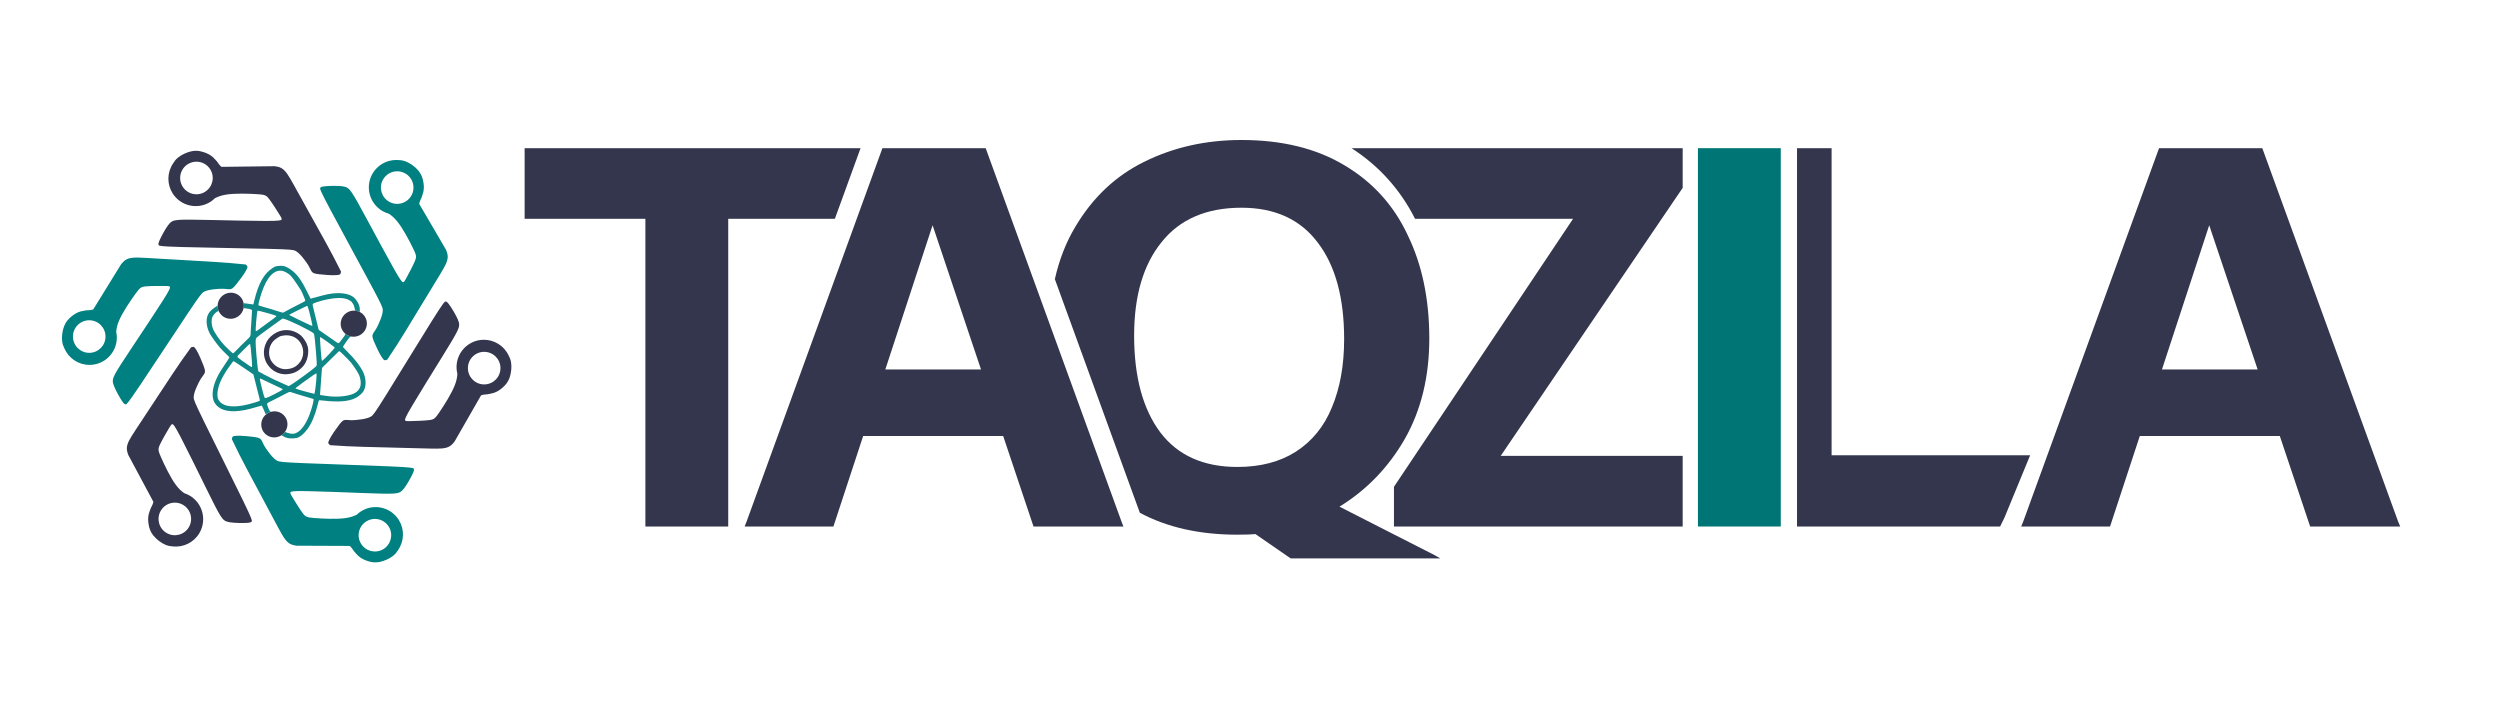 <?xml version="1.0" encoding="UTF-8" standalone="no"?>
<svg
   xmlns:dc="http://purl.org/dc/elements/1.1/"
   xmlns:cc="http://creativecommons.org/ns#"
   xmlns:rdf="http://www.w3.org/1999/02/22-rdf-syntax-ns#"
   xmlns:svg="http://www.w3.org/2000/svg"
   xmlns="http://www.w3.org/2000/svg"
   xmlns:sodipodi="http://sodipodi.sourceforge.net/DTD/sodipodi-0.dtd"
   xmlns:inkscape="http://www.inkscape.org/namespaces/inkscape"
   sodipodi:docname="Finalized Logo +ve navbar.svg"
   inkscape:version="1.0 (4035a4fb49, 2020-05-01)"
   id="svg2762"
   version="1.1"
   viewBox="0 0 64.899 18.412"
   height="69.589"
   width="245.288">
  <defs
     id="defs2756" />
  <sodipodi:namedview
     fit-margin-bottom="0"
     fit-margin-right="0"
     fit-margin-left="0"
     fit-margin-top="0"
     units="px"
     showgrid="false"
     inkscape:document-rotation="0"
     inkscape:current-layer="g871"
     inkscape:document-units="mm"
     inkscape:cy="560"
     inkscape:cx="400"
     inkscape:zoom="0.35"
     inkscape:pageshadow="2"
     inkscape:pageopacity="0.0"
     borderopacity="1.0"
     bordercolor="#666666"
     pagecolor="#ffffff"
     id="base" />
  <g
     transform="translate(0.15,-8.518)"
     id="layer1"
     inkscape:groupmode="layer"
     inkscape:label="Layer 1">
    <g
       id="g871"
       transform="matrix(0.114,0,0,0.114,-2.476,-5.734)"
       inkscape:export-xdpi="29.994484"
       inkscape:export-ydpi="29.994484"
       style="stroke-width:8.739">
      <path
         id="path4606"
         style="font-style:normal;font-variant:normal;font-weight:bold;font-stretch:normal;font-size:20.567px;line-height:1.25;font-family:Dubai;-inkscape-font-specification:'Dubai, Bold';font-variant-ligatures:normal;font-variant-caps:normal;font-variant-numeric:normal;font-feature-settings:normal;text-align:start;letter-spacing:0px;word-spacing:0px;writing-mode:lr-tb;text-anchor:start;opacity:1;fill:#33364d;fill-opacity:1;stroke:none;stroke-width:15.54"
         d="m 139.868,158.758 v 16.087 h 27.499 v 70.066 h 18.864 v -70.066 h 24.283 l 5.853,-16.087 z"
         inkscape:export-filename="C:\Users\aravi\Desktop\path968.png"
         inkscape:export-xdpi="300.10269"
         inkscape:export-ydpi="300.10269"
         sodipodi:nodetypes="ccccccccc" />
      <path
         inkscape:connector-curvature="0"
         id="path4608"
         style="font-style:normal;font-variant:normal;font-weight:bold;font-stretch:normal;font-size:20.567px;line-height:1.25;font-family:Dubai;-inkscape-font-specification:'Dubai, Bold';font-variant-ligatures:normal;font-variant-caps:normal;font-variant-numeric:normal;font-feature-settings:normal;text-align:start;letter-spacing:0px;word-spacing:0px;writing-mode:lr-tb;text-anchor:start;opacity:1;fill:#33364d;fill-opacity:1;stroke:none;stroke-width:15.54"
         d="m 244.858,158.758 30.953,85.089 0.414,1.064 h -20.474 l -6.908,-20.608 h -31.883 l -6.775,20.608 h -20.219 l 0.425,-1.064 30.953,-85.089 z m -22.85,50.389 h 21.787 l -11.026,-32.839 z"
         inkscape:export-filename="C:\Users\aravi\Desktop\path968.png"
         inkscape:export-xdpi="300.10269"
         inkscape:export-ydpi="300.10269"
         sodipodi:nodetypes="ccccccccccccccc" />
      <path
         id="path4610"
         style="font-style:normal;font-variant:normal;font-weight:bold;font-stretch:normal;font-size:20.567px;line-height:1.25;font-family:Dubai;-inkscape-font-specification:'Dubai, Bold';font-variant-ligatures:normal;font-variant-caps:normal;font-variant-numeric:normal;font-feature-settings:normal;text-align:start;letter-spacing:0px;word-spacing:0px;writing-mode:lr-tb;text-anchor:start;opacity:1;fill:#33364d;fill-opacity:1;stroke:none;stroke-width:15.54"
         d="m 303.104,156.896 c -8.059,0 -15.41,1.64 -22.052,4.919 -6.554,3.191 -11.823,8.155 -15.809,14.891 -2.099,3.502 -3.639,7.463 -4.633,11.875 l 19.355,53.205 c 6.207,3.323 13.609,4.986 22.209,4.986 1.86,0 3.233,-0.045 4.118,-0.133 l 8.006,5.528 h 34.073 l -1.295,-0.742 -21.654,-11.034 c 6.2,-3.811 11.16,-8.952 14.879,-15.422 3.72,-6.559 5.579,-14.182 5.579,-22.868 0,-8.952 -1.639,-16.796 -4.915,-23.532 -3.188,-6.825 -8.016,-12.143 -14.481,-15.955 -6.377,-3.811 -14.17,-5.717 -23.381,-5.717 z m 0,15.422 c 7.617,0 13.418,2.659 17.403,7.977 3.985,5.229 5.978,12.542 5.978,21.937 0,5.939 -0.929,11.124 -2.789,15.556 -1.771,4.343 -4.517,7.711 -8.236,10.104 -3.631,2.304 -8.06,3.457 -13.285,3.457 -7.705,0 -13.55,-2.616 -17.535,-7.845 -3.985,-5.318 -5.979,-12.674 -5.979,-22.07 0,-9.041 2.082,-16.131 6.244,-21.272 4.163,-5.229 10.229,-7.845 18.199,-7.845 z"
         inkscape:export-filename="C:\Users\aravi\Desktop\path968.png"
         inkscape:export-xdpi="300.10269"
         inkscape:export-ydpi="300.10269"
         sodipodi:nodetypes="sccccsccccccsccssscsccscscs" />
      <path
         id="path4612"
         style="font-style:normal;font-variant:normal;font-weight:bold;font-stretch:normal;font-size:20.567px;line-height:1.25;font-family:Dubai;-inkscape-font-specification:'Dubai, Bold';font-variant-ligatures:normal;font-variant-caps:normal;font-variant-numeric:normal;font-feature-settings:normal;text-align:start;letter-spacing:0px;word-spacing:0px;writing-mode:lr-tb;text-anchor:start;opacity:1;fill:#33364d;fill-opacity:1;stroke:none;stroke-width:15.54"
         d="m 328.164,158.758 c 6.279,4.055 11.077,9.391 14.475,16.087 h 35.975 l -40.786,61.025 v 9.041 h 65.748 v -16.088 h -41.435 l 41.435,-61.024 v -9.041 z"
         sodipodi:nodetypes="ccccccccccc"
         inkscape:export-filename="C:\Users\aravi\Desktop\path968.png"
         inkscape:export-xdpi="300.10269"
         inkscape:export-ydpi="300.10269" />
      <path
         inkscape:connector-curvature="0"
         id="path4614"
         style="font-style:normal;font-variant:normal;font-weight:bold;font-stretch:normal;font-size:20.567px;line-height:1.25;font-family:Dubai;-inkscape-font-specification:'Dubai, Bold';font-variant-ligatures:normal;font-variant-caps:normal;font-variant-numeric:normal;font-feature-settings:normal;text-align:start;letter-spacing:0px;word-spacing:0px;writing-mode:lr-tb;text-anchor:start;opacity:1;fill:#007575;fill-opacity:1;stroke:none;stroke-width:15.54"
         d="m 407.05,244.911 v -86.153 h 18.864 v 86.153 z"
         inkscape:export-filename="C:\Users\aravi\Desktop\path968.png"
         inkscape:export-xdpi="300.10269"
         inkscape:export-ydpi="300.10269" />
      <path
         id="path4616"
         style="font-style:normal;font-variant:normal;font-weight:bold;font-stretch:normal;font-size:20.567px;line-height:1.25;font-family:Dubai;-inkscape-font-specification:'Dubai, Bold';font-variant-ligatures:normal;font-variant-caps:normal;font-variant-numeric:normal;font-feature-settings:normal;text-align:start;letter-spacing:0px;word-spacing:0px;writing-mode:lr-tb;text-anchor:start;display:inline;opacity:1;fill:#33364d;fill-opacity:1;stroke:none;stroke-width:16.532"
         d="m 429.613,158.758 v 86.153 h 46.25 l 1.002,-2.052 5.833,-14.169 h -45.211 v -69.933 z"
         inkscape:export-filename="C:\Users\aravi\Desktop\path968.png"
         inkscape:export-xdpi="300.10269"
         inkscape:export-ydpi="300.10269"
         sodipodi:nodetypes="cccccccc" />
      <path
         inkscape:connector-curvature="0"
         id="path4618"
         style="font-style:normal;font-variant:normal;font-weight:bold;font-stretch:normal;font-size:20.567px;line-height:1.25;font-family:Dubai;-inkscape-font-specification:'Dubai, Bold';font-variant-ligatures:normal;font-variant-caps:normal;font-variant-numeric:normal;font-feature-settings:normal;text-align:start;letter-spacing:0px;word-spacing:0px;writing-mode:lr-tb;text-anchor:start;opacity:1;fill:#33364d;fill-opacity:1;stroke:none;stroke-width:15.54"
         d="m 535.566,158.758 30.953,85.089 0.449,1.064 h -20.509 l -6.908,-20.608 h -31.883 l -6.775,20.608 h -20.243 l 0.449,-1.064 30.953,-85.089 z m -22.85,50.389 h 21.787 l -11.026,-32.839 z"
         inkscape:export-filename="C:\Users\aravi\Desktop\path968.png"
         inkscape:export-xdpi="300.10269"
         inkscape:export-ydpi="300.10269"
         sodipodi:nodetypes="ccccccccccccccc" />
      <path
         inkscape:export-ydpi="300.10269"
         inkscape:export-xdpi="300.10269"
         inkscape:export-filename="C:\Users\aravi\Desktop\path968.png"
         transform="scale(0.265)"
         d="m 281.965,846.178 c -0.554,0.003 -1.07,0.02 -1.533,0.053 -3.422,0.229 -3.726,0.333 -4.201,2.945 10.36,21.501 10.183,20.35 39.799,75.973 1.122,2.108 2.059,3.785 2.875,5.213 v 0.004 c 0.816,1.428 1.529,2.599 2.262,3.662 1.465,2.126 3.012,3.838 4.764,4.877 1.752,1.039 3.716,1.414 4.701,1.6 0.399,0.072 0.627,0.099 0.826,0.064 0.059,0.034 0.107,0.082 0.16,0.117 l 45.588,0.189 0.193,0.047 c 0.192,0.046 0.578,0.141 1.773,1.689 0.137,0.176 0.377,0.502 0.533,0.713 0.885,1.427 1.921,2.754 3.088,3.961 0.612,0.713 1.25,1.416 1.934,2.043 2.355,2.161 5.071,3.481 7.992,4.469 2.921,0.987 6.054,1.642 10.053,0.936 3.998,-0.707 8.862,-2.773 12.154,-5.451 1.76,-1.432 3.051,-3.039 4.047,-4.701 5.401,-7.666 5.738,-17.81 0.857,-25.818 -6.777,-11.089 -21.254,-14.579 -32.334,-7.797 -1.42,0.88 -2.741,1.906 -3.943,3.066 -2.349,1.174 -5.308,2.28 -9.396,2.891 -7.971,1.19 -20.107,0.518 -26.781,-0.008 -6.674,-0.527 -7.813,-0.907 -10.301,-4.234 -2.487,-3.326 -6.319,-9.58 -8.432,-13.105 -2.113,-3.525 -2.49,-4.287 -1.957,-4.902 0.534,-0.615 1.981,-1.091 13.445,-0.898 11.465,0.193 32.951,1.056 47.613,1.609 14.663,0.553 22.532,0.799 27.354,0.498 4.822,-0.302 6.617,-1.154 9.141,-4.48 2.523,-3.326 5.76,-9.114 7.293,-12.379 1.533,-3.265 1.349,-3.972 0.9,-4.57 -0.449,-0.598 -1.153,-1.078 -19.84,-1.906 -18.687,-0.828 -55.291,-2 -74.609,-2.795 -19.318,-0.795 -21.223,-1.205 -22.904,-2.125 -1.681,-0.92 -3.134,-2.35 -4.291,-3.633 -1.157,-1.283 -2.011,-2.411 -3.176,-3.979 -1.165,-1.567 -2.635,-3.568 -3.688,-5.494 -1.053,-1.926 -1.683,-3.77 -2.58,-4.965 -0.896,-1.195 -2.106,-1.756 -6.156,-2.314 -3.038,-0.419 -7.733,-0.916 -11.455,-1.033 v -0.004 c -0.62,-0.019 -1.213,-0.029 -1.768,-0.025 z m 116.799,71.496 c 0.338,-0.009 0.673,-0.005 1.01,0.01 4.486,0.202 8.796,2.558 11.316,6.68 4.032,6.597 1.959,15.215 -4.633,19.25 -6.591,4.036 -15.207,1.956 -19.238,-4.641 -4.029,-6.596 -1.95,-15.212 4.641,-19.246 2.162,-1.324 4.541,-1.988 6.904,-2.053 z"
         style="opacity:1;fill:#008080;stroke:none;stroke-width:5.61;stroke-linecap:butt;stroke-linejoin:miter;stroke-miterlimit:4;stroke-dasharray:none;stroke-opacity:1"
         id="path1012" />
      <path
         inkscape:export-ydpi="300.10269"
         inkscape:export-xdpi="300.10269"
         inkscape:export-filename="C:\Users\aravi\Desktop\path968.png"
         transform="scale(0.265)"
         d="m 194.367,693.08 v 0.006 c -0.709,10e-4 -1.373,0.019 -2.018,0.053 -2.577,0.141 -4.839,0.568 -6.639,1.521 -1.8,0.953 -3.146,2.436 -3.818,3.18 -0.273,0.302 -0.408,0.485 -0.486,0.672 -0.065,0.026 -0.122,0.045 -0.182,0.072 l -23.955,38.822 -0.143,0.139 c -0.141,0.139 -0.42,0.422 -2.363,0.635 -0.221,0.026 -0.626,0.065 -0.887,0.08 -1.678,0.008 -3.349,0.199 -4.986,0.564 -0.927,0.151 -1.859,0.332 -2.75,0.588 -3.071,0.883 -5.615,2.512 -7.98,4.49 -2.366,1.979 -4.557,4.315 -6.041,8.098 -1.484,3.782 -2.26,9.015 -1.695,13.223 0.302,2.25 1,4.189 1.896,5.906 3.716,8.611 12.184,14.189 21.557,14.201 12.988,0 23.518,-10.536 23.518,-23.535 -0.008,-1.671 -0.192,-3.337 -0.555,-4.969 0.223,-2.618 0.828,-5.718 2.441,-9.527 3.145,-7.426 10.045,-17.442 13.977,-22.865 3.931,-5.423 4.851,-6.196 8.984,-6.584 4.133,-0.389 11.461,-0.391 15.568,-0.355 4.107,0.034 4.959,0.108 5.205,0.885 0.246,0.776 -0.107,2.26 -6.252,11.947 -6.146,9.687 -18.092,27.585 -26.215,39.814 -8.123,12.229 -12.438,18.816 -14.697,23.09 -2.259,4.273 -2.47,6.255 -0.951,10.145 1.519,3.89 4.761,9.669 6.744,12.682 1.983,3.012 2.684,3.225 3.428,3.154 0.744,-0.073 1.52,-0.424 11.977,-15.945 10.457,-15.522 30.559,-46.158 41.316,-62.236 10.757,-16.078 12.098,-17.491 13.76,-18.445 1.662,-0.955 3.64,-1.449 5.338,-1.768 1.697,-0.319 3.103,-0.462 5.047,-0.639 1.944,-0.176 4.42,-0.388 6.611,-0.281 2.191,0.106 4.089,0.532 5.576,0.391 1.487,-0.141 2.594,-0.882 5.184,-4.049 2.59,-3.166 6.834,-8.776 8.557,-12.072 1.59,-3.042 1.662,-3.356 -0.316,-5.125 -23.734,-2.375 -22.661,-1.919 -85.527,-5.658 -2.382,-0.141 -4.3,-0.223 -5.943,-0.271 v 0.008 c -0.822,-0.019 -1.575,-0.039 -2.283,-0.039 z m -40.697,53.875 c 7.725,0.002 13.987,6.269 13.986,14 4.5e-4,7.731 -6.261,14.002 -13.986,14.004 -7.727,4.6e-4 -13.993,-6.271 -13.992,-14.004 -4.5e-4,-7.733 6.265,-14 13.992,-14 z"
         style="opacity:1;fill:#008080;stroke:none;stroke-width:5.61;stroke-linecap:butt;stroke-linejoin:miter;stroke-miterlimit:4;stroke-dasharray:none;stroke-opacity:1"
         id="path1002" />
      <path
         inkscape:export-ydpi="300.10269"
         inkscape:export-xdpi="300.10269"
         inkscape:export-filename="C:\Users\aravi\Desktop\path968.png"
         transform="scale(0.265)"
         d="m 242.826,769.805 c -0.433,0.03 -0.961,0.18 -1.67,0.412 -13.956,19.358 -13.027,18.655 -47.791,71.209 -1.317,1.992 -2.345,3.614 -3.211,5.012 h -0.008 c -0.866,1.398 -1.555,2.579 -2.141,3.73 -1.171,2.302 -1.935,4.479 -2.014,6.516 -0.082,2.037 0.525,3.945 0.832,4.9 0.124,0.387 0.213,0.595 0.336,0.756 -0.008,0.065 -0.02,0.133 -0.027,0.197 l 21.543,40.211 0.053,0.193 c 0.059,0.192 0.15,0.572 -0.639,2.361 -0.091,0.204 -0.256,0.572 -0.367,0.811 -0.833,1.458 -1.509,3.002 -2.014,4.604 -0.335,0.879 -0.648,1.776 -0.873,2.676 -0.777,3.102 -0.643,6.119 -0.119,9.16 0.524,3.041 1.44,6.113 3.965,9.295 2.525,3.182 6.661,6.478 10.582,8.1 2.096,0.867 4.12,1.233 6.055,1.318 9.308,1.101 18.382,-3.43 23.094,-11.539 6.514,-11.245 2.686,-25.65 -8.551,-32.17 -1.45,-0.831 -2.982,-1.502 -4.574,-2.008 -2.15,-1.507 -4.53,-3.585 -7.014,-6.893 -4.841,-6.448 -10.034,-17.448 -12.75,-23.572 -2.716,-6.124 -2.927,-7.309 -1.189,-11.082 1.738,-3.773 5.413,-10.12 7.504,-13.658 2.091,-3.538 2.581,-4.235 3.375,-4.059 0.794,0.176 1.902,1.224 7.193,11.404 5.291,10.181 14.769,29.498 21.266,42.664 6.497,13.167 10.027,20.211 12.588,24.311 2.561,4.099 4.167,5.274 8.291,5.91 4.124,0.636 10.749,0.727 14.348,0.521 3.598,-0.205 4.134,-0.707 4.445,-1.387 0.312,-0.68 0.396,-1.529 -7.777,-18.367 -8.173,-16.839 -24.574,-49.61 -33.076,-66.988 -8.503,-17.378 -9.051,-19.249 -9.043,-21.166 0.008,-1.918 0.572,-3.877 1.148,-5.506 0.577,-1.629 1.158,-2.92 1.98,-4.691 0.822,-1.771 1.881,-4.018 3.072,-5.861 1.191,-1.844 2.514,-3.274 3.137,-4.633 0.623,-1.359 0.537,-2.693 -0.9,-6.523 -1.438,-3.83 -4.158,-10.316 -6.143,-13.461 -1.143,-1.811 -1.666,-2.578 -2.51,-2.697 h -0.004 c -0.126,-0.017 -0.259,-0.02 -0.402,-0.01 z m -15.203,133.877 c 2.255,0.065 4.529,0.673 6.617,1.885 6.683,3.877 8.963,12.443 5.09,19.133 -3.875,6.69 -12.437,8.969 -19.121,5.09 -6.685,-3.878 -8.962,-12.447 -5.086,-19.137 2.665,-4.598 7.54,-7.109 12.5,-6.971 z"
         style="opacity:1;fill:#33364d;fill-opacity:1;stroke:none;stroke-width:5.61;stroke-linecap:butt;stroke-linejoin:miter;stroke-miterlimit:4;stroke-dasharray:none;stroke-opacity:1"
         id="path1008" />
      <path
         inkscape:export-ydpi="300.10269"
         inkscape:export-xdpi="300.10269"
         inkscape:export-filename="C:\Users\aravi\Desktop\path968.png"
         transform="scale(0.265)"
         d="m 460.062,730.859 c -0.094,-0.002 -0.187,0.006 -0.279,0.018 -0.741,0.096 -1.507,0.474 -11.457,16.326 -9.95,15.852 -29.054,47.122 -39.287,63.539 -10.233,16.417 -11.526,17.873 -13.156,18.881 -1.63,1.008 -3.589,1.564 -5.275,1.938 -1.686,0.373 -3.09,0.562 -5.027,0.801 -1.937,0.239 -4.4,0.531 -6.594,0.496 -2.193,-0.034 -4.107,-0.399 -5.588,-0.209 -1.481,0.189 -2.567,0.968 -5.053,4.217 -2.486,3.248 -6.548,8.99 -8.164,12.34 -1.491,3.091 -1.552,3.408 0.482,5.111 23.798,1.606 22.712,1.189 85.666,2.895 2.386,0.065 4.305,0.081 5.949,0.072 v 0.004 c 1.644,-0.004 3.011,-0.047 4.297,-0.158 2.571,-0.224 4.819,-0.726 6.588,-1.736 1.768,-1.011 3.065,-2.536 3.713,-3.301 0.263,-0.311 0.398,-0.495 0.469,-0.686 0.052,-0.026 0.121,-0.058 0.178,-0.084 l 22.689,-39.574 0.135,-0.145 c 0.135,-0.144 0.411,-0.434 2.346,-0.709 0.22,-0.034 0.619,-0.082 0.879,-0.113 1.677,-0.065 3.342,-0.308 4.967,-0.727 0.922,-0.182 1.846,-0.391 2.729,-0.676 3.041,-0.982 5.535,-2.692 7.836,-4.746 2.301,-2.054 4.414,-4.457 5.775,-8.285 1.361,-3.828 1.968,-9.084 1.268,-13.271 -0.375,-2.239 -1.134,-4.156 -2.086,-5.844 -3.992,-8.486 -12.638,-13.791 -22.006,-13.5 -12.982,0.42 -23.167,11.291 -22.748,24.283 0.065,1.67 0.306,3.332 0.719,4.951 -0.139,2.624 -0.641,5.744 -2.131,9.604 -2.904,7.523 -9.482,17.751 -13.236,23.299 -3.754,5.547 -4.647,6.354 -8.766,6.875 -4.119,0.521 -11.444,0.76 -15.551,0.857 -4.106,0.097 -4.96,0.059 -5.23,-0.715 -0.271,-0.767 0.039,-2.266 5.865,-12.146 5.831,-9.881 17.194,-28.153 24.918,-40.639 7.724,-12.485 11.826,-19.21 13.945,-23.555 2.12,-4.345 2.267,-6.327 0.623,-10.166 -1.643,-3.839 -5.073,-9.513 -7.152,-12.459 -1.819,-2.578 -2.588,-3.049 -3.248,-3.062 z m 32.539,43.244 c 7.723,-0.25 14.185,5.816 14.434,13.545 0.25,7.729 -5.81,14.196 -13.533,14.445 -7.721,0.247 -14.181,-5.818 -14.43,-13.545 -0.25,-7.727 5.808,-14.194 13.529,-14.445 z"
         style="opacity:1;fill:#33364d;fill-opacity:1;stroke:none;stroke-width:5.61;stroke-linecap:butt;stroke-linejoin:miter;stroke-miterlimit:4;stroke-dasharray:none;stroke-opacity:1"
         id="path1004" />
      <path
         inkscape:export-ydpi="300.10269"
         inkscape:export-xdpi="300.10269"
         inkscape:export-filename="C:\Users\aravi\Desktop\path968.png"
         transform="scale(0.265)"
         d="m 417.594,609.234 c -8.688,-0.062 -16.771,4.701 -20.906,12.457 -6.1,11.476 -1.748,25.725 9.719,31.83 1.479,0.777 3.037,1.395 4.646,1.842 2.204,1.428 4.657,3.42 7.26,6.635 5.073,6.266 10.66,17.069 13.598,23.09 2.938,6.021 3.191,7.193 1.592,11.027 -1.599,3.834 -5.038,10.311 -6.998,13.924 -1.96,3.612 -2.424,4.327 -3.225,4.18 -0.8,-0.148 -1.947,-1.154 -7.605,-11.135 -5.659,-9.98 -15.832,-28.941 -22.805,-41.861 -6.973,-12.921 -10.758,-19.827 -13.467,-23.83 -2.709,-4.003 -4.355,-5.118 -8.5,-5.604 -4.145,-0.486 -10.769,-0.337 -14.357,0 -3.588,0.338 -4.108,0.857 -4.395,1.547 -0.287,0.691 -0.338,1.545 8.443,18.074 8.781,16.529 26.366,48.676 35.496,65.732 9.131,17.056 9.747,18.908 9.809,20.824 0.065,1.916 -0.431,3.892 -0.947,5.541 -0.517,1.649 -1.054,2.961 -1.811,4.762 -0.757,1.8 -1.733,4.085 -2.855,5.971 -1.123,1.886 -2.39,3.366 -2.963,4.746 -0.573,1.38 -0.439,2.709 1.139,6.484 1.577,3.775 4.531,10.158 6.629,13.229 1.936,2.833 2.178,3.047 4.668,2.129 13.241,-19.854 12.341,-19.122 45.166,-72.91 1.244,-2.038 2.209,-3.696 3.023,-5.125 h 0.008 c 0.815,-1.429 1.461,-2.637 2.004,-3.809 1.086,-2.343 1.767,-4.544 1.771,-6.582 0.004,-2.038 -0.67,-3.922 -1.01,-4.865 -0.138,-0.383 -0.232,-0.588 -0.361,-0.744 0.004,-0.065 0.019,-0.135 0.019,-0.199 l -23,-39.396 -0.065,-0.189 c -0.065,-0.19 -0.174,-0.572 0.551,-2.389 0.081,-0.207 0.239,-0.579 0.342,-0.82 0.78,-1.487 1.396,-3.056 1.842,-4.676 0.302,-0.891 0.581,-1.796 0.773,-2.703 0.663,-3.128 0.424,-6.142 -0.211,-9.162 -0.634,-3.02 -1.665,-6.053 -4.305,-9.141 -2.639,-3.088 -6.89,-6.23 -10.867,-7.707 -2.126,-0.79 -4.165,-1.085 -6.102,-1.1 -0.581,-0.045 -1.159,-0.071 -1.736,-0.076 z m 0.602,9.719 c 2.256,-0.019 4.548,0.508 6.68,1.643 6.822,3.632 9.411,12.109 5.781,18.936 -3.63,6.824 -12.102,9.415 -18.922,5.783 -6.82,-3.631 -9.408,-12.109 -5.781,-18.936 2.495,-4.694 7.279,-7.383 12.242,-7.426 z"
         style="opacity:1;fill:#008080;stroke:none;stroke-width:5.61;stroke-linecap:butt;stroke-linejoin:miter;stroke-miterlimit:4;stroke-dasharray:none;stroke-opacity:1"
         id="path996" />
      <path
         inkscape:export-ydpi="300.10269"
         inkscape:export-xdpi="300.10269"
         inkscape:export-filename="C:\Users\aravi\Desktop\path968.png"
         transform="scale(0.265)"
         d="m 244.986,601.346 c -1.002,0.022 -2.055,0.132 -3.176,0.35 -3.986,0.772 -8.819,2.921 -12.066,5.652 -1.736,1.46 -3,3.09 -3.969,4.768 -5.274,7.754 -5.447,17.901 -0.436,25.828 6.958,10.976 21.492,14.227 32.459,7.264 1.405,-0.903 2.711,-1.951 3.895,-3.131 2.329,-1.213 5.268,-2.364 9.346,-3.041 7.95,-1.32 20.099,-0.853 26.781,-0.436 6.682,0.417 7.826,0.783 10.367,4.068 2.542,3.285 6.47,9.473 8.641,12.963 2.17,3.49 2.562,4.25 2.039,4.873 -0.523,0.623 -1.963,1.122 -13.43,1.117 -11.466,-0.004 -32.963,-0.514 -47.633,-0.828 -14.67,-0.313 -22.541,-0.433 -27.357,-0.053 -4.816,0.38 -6.6,1.266 -9.068,4.633 -2.469,3.367 -5.609,9.203 -7.088,12.492 -1.479,3.289 -1.283,3.999 -0.824,4.59 0.459,0.591 1.171,1.055 19.869,1.576 18.698,0.521 55.316,1.098 74.645,1.576 19.328,0.478 21.24,0.857 22.936,1.75 1.696,0.893 3.17,2.295 4.348,3.559 1.178,1.264 2.054,2.38 3.244,3.928 1.191,1.548 2.695,3.525 3.779,5.434 1.084,1.909 1.742,3.743 2.658,4.924 0.916,1.18 2.135,1.721 6.193,2.213 4.059,0.493 11.066,1.071 14.77,0.762 3.418,-0.285 3.724,-0.395 4.156,-3.016 -10.711,-21.329 -10.518,-20.179 -41.041,-75.309 -1.157,-2.089 -2.12,-3.75 -2.959,-5.164 v 0.008 c -0.839,-1.415 -1.569,-2.576 -2.318,-3.627 -1.5,-2.102 -3.077,-3.782 -4.846,-4.793 -1.769,-1.011 -3.739,-1.356 -4.727,-1.525 -0.401,-0.072 -0.625,-0.092 -0.824,-0.053 -0.059,-0.039 -0.105,-0.08 -0.16,-0.113 l -45.59,0.555 -0.193,-0.045 c -0.193,-0.046 -0.582,-0.135 -1.803,-1.662 -0.139,-0.173 -0.383,-0.495 -0.543,-0.703 -0.908,-1.413 -1.964,-2.723 -3.15,-3.91 -0.625,-0.703 -1.277,-1.392 -1.971,-2.008 -2.39,-2.123 -5.124,-3.403 -8.061,-4.342 -1.836,-0.587 -3.754,-1.043 -5.906,-1.113 v -0.002 c -0.323,-0.011 -0.652,-0.015 -0.986,-0.008 z m 1.209,9.363 c 4.489,0.13 8.837,2.415 11.424,6.496 4.137,6.53 2.201,15.181 -4.322,19.322 -6.523,4.142 -15.169,2.209 -19.309,-4.318 -4.14,-6.53 -2.201,-15.184 4.324,-19.326 2.447,-1.554 5.189,-2.252 7.883,-2.174 z"
         style="opacity:1;fill:#33364d;fill-opacity:1;stroke:none;stroke-width:5.61;stroke-linecap:butt;stroke-linejoin:miter;stroke-miterlimit:4;stroke-dasharray:none;stroke-opacity:1"
         id="path4548" />
      <g
         style="stroke-width:3.875"
         id="g1046"
         transform="matrix(2.24,0.255,-0.255,2.241,596.952,-124.215)"
         inkscape:export-filename="C:\Users\aravi\Desktop\path968.png"
         inkscape:export-xdpi="300.10269"
         inkscape:export-ydpi="300.10269">
        <path
           inkscape:export-ydpi="300.10269"
           inkscape:export-xdpi="300.10269"
           inkscape:export-filename="C:\Users\aravi\Desktop\path968.png"
           style="fill:#008080;fill-opacity:0.941;stroke-width:0.115"
           d="m -215.59,176.452 c -0.273,-0.569 -0.24,-1.425 0.09,-2.369 0.146,-0.418 0.339,-0.836 0.679,-1.471 0.167,-0.312 0.306,-0.6 0.31,-0.64 0.006,-0.07 -0.008,-0.084 -0.365,-0.349 -0.204,-0.152 -0.503,-0.397 -0.664,-0.545 -0.405,-0.374 -1.046,-1.08 -1.229,-1.357 -0.254,-0.382 -0.429,-0.894 -0.436,-1.275 -0.01,-0.544 0.164,-0.9 0.655,-1.333 l 0.268,-0.238 0.025,0.133 c 0.014,0.073 0.047,0.183 0.074,0.245 0.089,0.202 0.087,0.192 0.035,0.189 -0.116,-0.009 -0.415,0.342 -0.499,0.589 -0.106,0.308 -0.047,0.776 0.148,1.171 0.203,0.411 0.866,1.173 1.433,1.643 0.308,0.257 0.841,0.643 0.892,0.647 0.019,10e-4 0.133,-0.124 0.251,-0.282 0.333,-0.435 0.56,-0.72 0.871,-1.095 0.477,-0.574 0.441,-0.473 0.396,-1.105 -0.021,-0.302 -0.049,-0.871 -0.061,-1.263 -0.012,-0.393 -0.031,-0.744 -0.041,-0.781 -0.024,-0.084 -0.197,-0.121 -0.588,-0.128 l -0.267,-0.004 -0.013,-0.189 c -0.007,-0.104 -0.02,-0.219 -0.029,-0.256 -0.015,-0.062 0.006,-0.066 0.339,-0.049 0.195,0.01 0.415,0.016 0.488,0.014 l 0.134,-0.003 0.049,-0.391 c 0.22,-1.773 0.664,-2.832 1.454,-3.471 0.256,-0.206 0.258,-0.208 0.556,-0.281 0.442,-0.108 0.71,-0.076 1.141,0.139 0.791,0.394 1.291,0.921 2.137,2.255 0.182,0.286 0.336,0.52 0.343,0.52 0.008,6.4e-4 0.302,-0.118 0.655,-0.262 0.354,-0.144 0.805,-0.313 1.003,-0.376 1.149,-0.366 2.154,-0.35 2.701,0.041 0.131,0.094 0.22,0.184 0.366,0.37 0.216,0.277 0.287,0.438 0.341,0.782 l 0.033,0.21 -0.087,-0.029 c -0.047,-0.017 -0.16,-0.035 -0.249,-0.041 l -0.162,-0.012 -0.086,-0.258 c -0.074,-0.222 -0.107,-0.283 -0.24,-0.439 -0.141,-0.165 -0.174,-0.191 -0.383,-0.278 -0.283,-0.121 -0.634,-0.152 -1.082,-0.098 -0.6,0.072 -1.538,0.368 -2.195,0.691 -0.285,0.14 -0.321,0.165 -0.34,0.23 -0.015,0.053 0.032,0.209 0.171,0.558 0.106,0.266 0.305,0.805 0.443,1.197 0.138,0.392 0.262,0.725 0.275,0.74 0.013,0.015 0.335,0.189 0.714,0.387 0.38,0.197 0.811,0.429 0.958,0.514 0.354,0.205 0.418,0.233 0.48,0.206 0.064,-0.026 0.069,-0.034 0.359,-0.53 0.217,-0.37 0.228,-0.397 0.182,-0.453 -0.045,-0.054 -0.039,-0.055 0.048,-0.005 0.175,0.097 0.352,0.159 0.515,0.18 0.088,0.011 0.147,0.025 0.13,0.03 -0.018,0.005 -0.068,0.018 -0.114,0.03 -0.076,0.019 -0.108,0.064 -0.369,0.53 -0.157,0.28 -0.279,0.528 -0.271,0.55 0.008,0.022 0.22,0.205 0.47,0.406 0.597,0.479 0.684,0.556 1.076,0.951 0.366,0.368 0.661,0.739 0.828,1.041 0.338,0.61 0.414,1.299 0.198,1.805 -0.101,0.238 -0.445,0.605 -0.747,0.797 -0.643,0.41 -1.643,0.607 -3.092,0.609 -0.275,3.1e-4 -0.511,0.009 -0.524,0.02 -0.013,0.011 -0.051,0.228 -0.086,0.484 -0.146,1.07 -0.376,1.865 -0.726,2.5 -0.3,0.546 -0.7,0.961 -1.019,1.058 -0.505,0.153 -0.938,0.149 -1.326,-0.012 l -0.217,-0.09 0.081,-0.07 c 0.045,-0.038 0.121,-0.126 0.168,-0.195 l 0.087,-0.125 0.081,0.038 c 0.044,0.021 0.214,0.053 0.378,0.071 0.325,0.036 0.482,-5.9e-4 0.738,-0.171 0.395,-0.264 0.777,-0.941 1.009,-1.789 0.156,-0.569 0.294,-1.379 0.279,-1.634 l -0.007,-0.123 -0.135,-0.029 c -0.074,-0.016 -0.338,-0.062 -0.587,-0.103 -0.45,-0.074 -1.463,-0.263 -1.654,-0.309 -0.12,-0.029 -0.166,-0.005 -0.807,0.436 -0.258,0.177 -0.665,0.447 -0.904,0.6 -0.616,0.393 -0.588,0.346 -0.418,0.69 0.156,0.316 0.247,0.441 0.327,0.45 0.044,0.005 0.042,0.011 -0.006,0.027 -0.031,0.013 -0.146,0.087 -0.254,0.168 -0.184,0.137 -0.197,0.144 -0.224,0.09 -0.128,-0.251 -0.447,-0.773 -0.474,-0.774 -0.019,-10e-4 -0.262,0.098 -0.542,0.22 -1.586,0.691 -2.726,0.865 -3.541,0.542 -0.352,-0.139 -0.662,-0.415 -0.806,-0.717 z m 0.763,0.131 c 0.543,0.372 1.504,0.318 2.779,-0.158 0.479,-0.178 0.994,-0.408 1.077,-0.479 0.044,-0.038 0.032,-0.087 -0.117,-0.449 -0.092,-0.223 -0.303,-0.785 -0.47,-1.247 -0.167,-0.463 -0.317,-0.856 -0.333,-0.875 -0.016,-0.019 -0.201,-0.119 -0.41,-0.224 -0.209,-0.104 -0.679,-0.35 -1.044,-0.546 -0.391,-0.21 -0.678,-0.348 -0.7,-0.336 -0.021,0.01 -0.151,0.223 -0.29,0.471 -0.615,1.094 -0.914,1.929 -0.949,2.651 -0.015,0.3 0.029,0.627 0.108,0.806 0.052,0.117 0.208,0.291 0.349,0.386 z m 4.471,-0.991 c 0.209,-0.068 1.533,-0.948 1.567,-1.042 0.017,-0.044 -0.036,-0.068 -0.376,-0.175 -0.217,-0.068 -0.731,-0.242 -1.143,-0.388 -0.846,-0.299 -0.885,-0.311 -0.888,-0.257 -0.006,0.113 0.607,1.743 0.693,1.844 0.032,0.037 0.072,0.042 0.147,0.018 z m -2.831,-3.47 c 0.57,0.324 1.014,0.548 1.052,0.532 0.04,-0.017 0.017,-0.202 -0.103,-0.827 -0.149,-0.776 -0.308,-1.473 -0.336,-1.475 -0.049,-0.004 -0.167,0.132 -0.629,0.724 -0.249,0.319 -0.46,0.586 -0.468,0.593 -0.009,0.008 -0.016,0.043 -0.02,0.078 -0.006,0.081 0.02,0.1 0.503,0.375 z m 2.298,1.112 c 0.878,0.34 1.354,0.503 2.493,0.852 l 0.186,0.057 0.303,-0.235 c 0.483,-0.376 2.066,-1.852 2.229,-2.078 0.042,-0.058 0.042,-0.136 0.002,-0.394 -0.068,-0.437 -0.281,-1.517 -0.438,-2.225 -0.108,-0.486 -0.142,-0.594 -0.203,-0.647 -0.248,-0.214 -2.718,-1.088 -3.168,-1.12 l -0.12,-0.009 -0.664,0.596 c -0.86,0.771 -1.65,1.515 -1.73,1.629 -0.079,0.113 -0.069,0.3 0.048,0.981 0.142,0.822 0.467,2.307 0.517,2.365 0.011,0.012 0.257,0.115 0.546,0.227 z m -1.112,-4.31 c 0.148,-0.128 1.126,-1.032 1.494,-1.382 0.198,-0.188 0.275,-0.275 0.258,-0.294 -0.056,-0.065 -1.895,-0.36 -1.95,-0.313 -0.06,0.051 -0.008,1.985 0.055,2.059 0.019,0.022 0.058,0.003 0.143,-0.07 z m 4.94,5.477 c 0.363,0.067 1.327,0.209 1.435,0.211 l 0.085,0.002 0.018,-0.206 c 0.041,-0.455 0.005,-1.785 -0.05,-1.849 -0.022,-0.025 -0.098,0.031 -0.409,0.298 -0.407,0.35 -1.482,1.343 -1.518,1.403 -0.027,0.045 0.049,0.069 0.439,0.141 z m -4.792,-7.952 c 0.821,0.134 1.232,0.208 1.696,0.305 0.282,0.059 0.527,0.096 0.544,0.082 0.075,-0.065 1.213,-0.839 1.602,-1.089 0.238,-0.153 0.448,-0.301 0.467,-0.328 0.038,-0.054 -0.02,-0.176 -0.344,-0.73 -0.162,-0.277 -0.246,-0.387 -0.709,-0.924 -0.594,-0.69 -0.725,-0.806 -1.107,-0.975 -0.274,-0.122 -0.482,-0.16 -0.696,-0.13 -0.843,0.121 -1.433,1.193 -1.732,3.145 -0.059,0.382 -0.064,0.525 -0.022,0.573 0.013,0.015 0.147,0.046 0.301,0.071 z m 7.963,8.248 c 0.439,-0.015 0.833,-0.067 1.266,-0.167 1.3,-0.299 1.795,-0.867 1.553,-1.783 -0.112,-0.424 -0.239,-0.634 -0.72,-1.194 -0.35,-0.407 -0.448,-0.503 -0.767,-0.768 -0.452,-0.374 -0.904,-0.713 -0.963,-0.723 -0.05,-0.009 -0.045,-0.014 -0.442,0.487 -0.153,0.193 -0.447,0.557 -0.654,0.81 -0.207,0.253 -0.398,0.488 -0.425,0.523 -0.036,0.045 -0.042,0.183 -0.023,0.511 0.014,0.246 0.037,0.789 0.05,1.205 0.014,0.416 0.03,0.827 0.037,0.913 l 0.013,0.156 0.379,0.021 c 0.209,0.012 0.522,0.017 0.697,0.011 z m -4.131,-7.349 c 0.473,0.162 0.997,0.341 1.165,0.398 0.168,0.057 0.314,0.094 0.325,0.081 0.036,-0.041 -0.541,-1.631 -0.677,-1.866 -0.053,-0.091 -0.054,-0.093 -0.151,-0.034 -0.465,0.28 -1.477,0.935 -1.574,1.018 -0.035,0.03 -0.035,0.047 0.004,0.074 0.027,0.019 0.436,0.167 0.909,0.328 z m 2.94,3.81 c 0.152,-0.13 1.041,-1.317 1.049,-1.398 0.006,-0.065 -1.57,-0.945 -1.601,-0.894 -0.025,0.043 0.406,2.291 0.451,2.35 0.006,0.008 0.053,-0.017 0.101,-0.058 z"
           id="path938-1" />
        <ellipse
           inkscape:export-ydpi="300.10269"
           inkscape:export-xdpi="300.10269"
           inkscape:export-filename="C:\Users\aravi\Desktop\path968.png"
           ry="1.331"
           rx="1.313"
           style="fill:#33364d;fill-opacity:1;stroke:none;stroke-width:2.87;stroke-opacity:1"
           id="path984-7"
           cx="-13.556"
           cy="271.703"
           transform="rotate(49.342)" />
        <ellipse
           inkscape:export-ydpi="300.10269"
           inkscape:export-xdpi="300.10269"
           inkscape:export-filename="C:\Users\aravi\Desktop\path968.png"
           ry="1.331"
           rx="1.313"
           cy="274.783"
           cx="-1.172"
           id="circle986-1"
           style="fill:#33364d;fill-opacity:1;stroke:none;stroke-width:2.87;stroke-opacity:1"
           transform="rotate(49.342)" />
        <ellipse
           inkscape:export-ydpi="300.10269"
           inkscape:export-xdpi="300.10269"
           inkscape:export-filename="C:\Users\aravi\Desktop\path968.png"
           ry="1.331"
           rx="1.313"
           style="fill:#33364d;fill-opacity:1;stroke:none;stroke-width:2.87;stroke-opacity:1"
           id="circle988-6"
           cx="-5.08"
           cy="262.436"
           transform="rotate(49.342)" />
        <path
           inkscape:export-ydpi="300.10269"
           inkscape:export-xdpi="300.10269"
           inkscape:export-filename="C:\Users\aravi\Desktop\path968.png"
           style="fill:#33364d;fill-opacity:1;stroke:none;stroke-width:7.75;stroke-miterlimit:4;stroke-dasharray:none;stroke-opacity:1"
           d="m -210.768,171.973 c -0.318,-0.522 -0.412,-1.132 -0.265,-1.711 0.121,-0.475 0.315,-0.795 0.687,-1.134 0.654,-0.597 1.548,-0.758 2.358,-0.427 0.366,0.15 0.567,0.3 0.844,0.631 0.401,0.48 0.538,0.898 0.502,1.538 -0.035,0.633 -0.262,1.119 -0.714,1.532 -0.284,0.258 -0.518,0.388 -0.922,0.508 -0.625,0.185 -1.272,0.093 -1.819,-0.259 -0.241,-0.156 -0.533,-0.45 -0.671,-0.678 z m 1.039,0.292 c 0.106,0.061 0.316,0.142 0.468,0.18 0.302,0.075 0.588,0.056 0.968,-0.066 0.857,-0.275 1.349,-1.223 1.086,-2.094 -0.284,-0.942 -1.177,-1.422 -2.138,-1.149 -0.289,0.082 -0.317,0.097 -0.561,0.301 -0.311,0.259 -0.45,0.444 -0.57,0.753 -0.172,0.441 -0.127,1.034 0.109,1.451 0.128,0.226 0.385,0.478 0.639,0.625 z"
           id="path990-2" />
      </g>
    </g>
  </g>
</svg>
